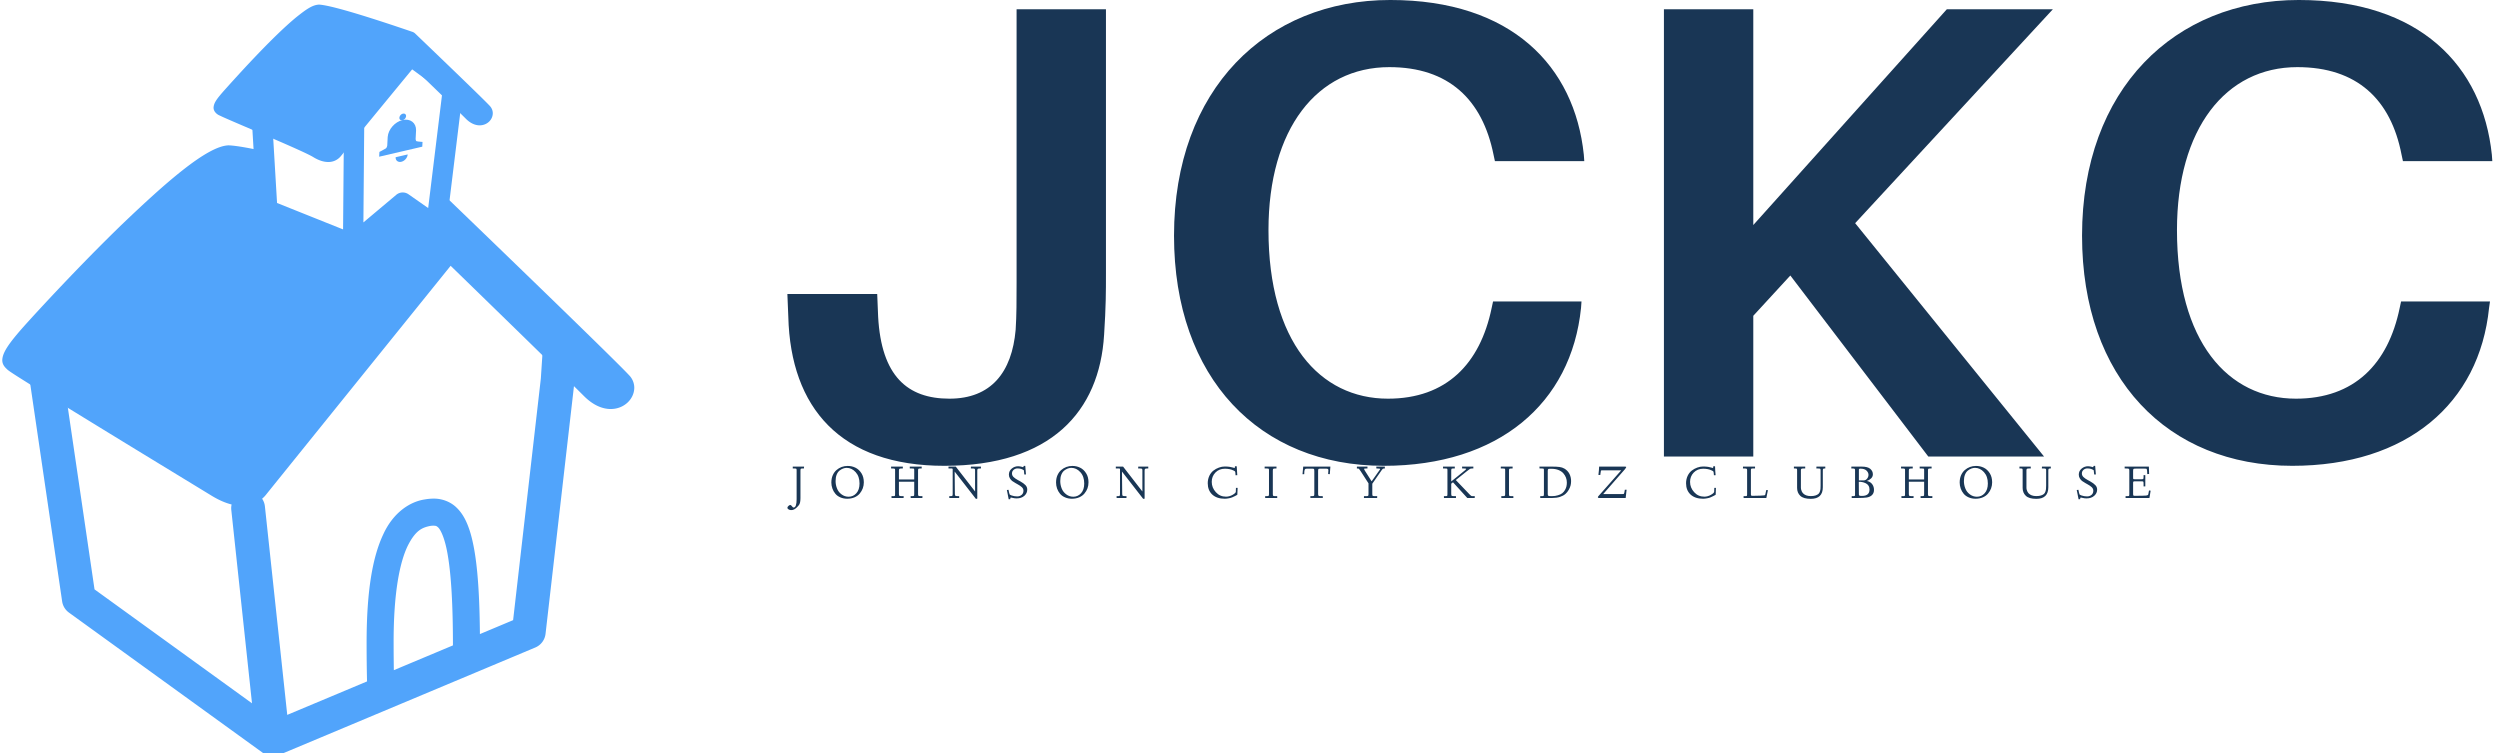 <svg data-v-423bf9ae="" xmlns="http://www.w3.org/2000/svg" viewBox="0 0 322 97" class="iconLeftSlogan"><!----><!----><!----><g data-v-423bf9ae="" id="899c3f5d-e069-41bc-9407-15405243c5ec" fill="#193655" transform="matrix(5.964,0,0,5.964,97.18,-22.187)"><path d="M7.59 3.92L5.66 3.92L5.66 9.81C5.66 10.21 5.66 10.53 5.64 10.84C5.56 11.76 5.11 12.33 4.21 12.33C3.30 12.33 2.74 11.84 2.67 10.56L2.65 10.07L0.71 10.07L0.73 10.56C0.78 12.53 1.86 13.78 4.10 13.78C6.40 13.78 7.45 12.61 7.55 10.95C7.59 10.33 7.59 10.02 7.59 9.62ZM13.73 3.72C11.06 3.72 9.06 5.64 9.06 8.81C9.06 11.89 10.91 13.78 13.59 13.78C16.07 13.78 17.64 12.43 17.85 10.37L17.86 10.23L15.95 10.23L15.92 10.37C15.67 11.58 14.94 12.33 13.68 12.33C12.21 12.33 11.10 11.10 11.10 8.69C11.10 6.50 12.15 5.17 13.71 5.17C14.99 5.17 15.72 5.87 15.96 7.06L15.99 7.20L17.92 7.20L17.91 7.06C17.71 5.15 16.35 3.72 13.73 3.72ZM23.77 8.54L28.04 3.92L25.75 3.92L21.57 8.58L21.57 3.92L19.64 3.92L19.64 13.58L21.57 13.58L21.57 10.54L22.37 9.67L25.35 13.58L27.85 13.58ZM33.35 3.72C30.67 3.72 28.67 5.64 28.67 8.81C28.67 11.89 30.52 13.78 33.21 13.78C35.69 13.78 37.25 12.43 37.46 10.37L37.48 10.23L35.56 10.23L35.53 10.37C35.28 11.58 34.55 12.33 33.29 12.33C31.82 12.33 30.72 11.10 30.72 8.69C30.72 6.50 31.77 5.17 33.32 5.17C34.61 5.17 35.34 5.87 35.57 7.06L35.60 7.20L37.53 7.20L37.52 7.06C37.32 5.15 35.97 3.72 33.35 3.72Z"></path></g><defs data-v-423bf9ae=""><linearGradient data-v-423bf9ae="" gradientTransform="rotate(25)" id="844126a6-d93e-4e7e-9c59-19899557011e" x1="0%" y1="0%" x2="100%" y2="0%"><stop data-v-423bf9ae="" offset="0%" style="stop-color: rgb(81, 164, 251); stop-opacity: 1;"></stop><stop data-v-423bf9ae="" offset="100%" style="stop-color: rgb(81, 164, 251); stop-opacity: 1;"></stop></linearGradient></defs><g data-v-423bf9ae="" id="55e12059-7b96-4a9f-9630-6397de118f69" transform="matrix(1.037,0,0,1.037,0.293,0.594)" stroke="none" fill="url(#844126a6-d93e-4e7e-9c59-19899557011e)"><path d="M29.772 62.251c-1.037 0-2.286-.347-3.771-1.254-2.594-1.586-15.195-9.244-21.579-13.22C2.266 46.428.915 45.59.634 45.332.446 45.14 0 44.799 0 44.157c.033-.89.675-1.939 2.732-4.25 1.727-1.92 6.853-7.493 12.124-12.597 5.333-5.099 10.543-9.736 13.233-9.829l.089.002c.925.043 2.478.325 4.43.748a.45.45 0 0 1 .355.413l.388 6.558 10.137 4.054 5.963-5.006a.446.446 0 0 1 .547-.025l3.54 2.476.292-2.377a.458.458 0 0 1 .198-.32.46.46 0 0 1 .374-.058l.989.285.188.107c.011.011 20.551 19.78 22.324 21.747l-.334.302-.335.299c-.832-.925-6.427-6.376-11.778-11.56a5767.11 5767.11 0 0 0-10.421-10.062l-.375-.106-.318 2.597a.447.447 0 0 1-.265.355.446.446 0 0 1-.439-.042l-3.873-2.708-5.904 4.959a.453.453 0 0 1-.457.072l-10.65-4.261a.456.456 0 0 1-.283-.393l-.384-6.499c-1.773-.379-3.196-.625-3.955-.658h-.041c-1.84-.093-7.421 4.495-12.607 9.577C10.238 33.034 5.118 38.6 3.404 40.506 1.359 42.751.87 43.827.903 44.155c0 .192.087.258.37.539.008.029 1.528 1.019 3.626 2.317a1417.18 1417.18 0 0 0 7.851 4.839c5.816 3.563 11.992 7.32 13.722 8.378 1.384.845 2.473 1.123 3.303 1.123 1.167-.004 1.875-.547 2.264-1.021.771-.967 23.265-28.84 23.265-28.84a.453.453 0 0 1 .324-.167.448.448 0 0 1 .341.126c0 .002 13.455 13.072 16.921 16.541 1.004 1.002 1.936 1.339 2.684 1.341 1.218-.002 2.021-.917 2.023-1.741a1.336 1.336 0 0 0-.359-.907l.335-.299.334-.302c.399.444.593.983.591 1.508-.008 1.385-1.249 2.637-2.924 2.639-1.031.002-2.193-.475-3.319-1.603-3.127-3.122-14.419-14.101-16.565-16.186-2.705 3.355-22.239 27.562-22.952 28.457-.513.641-1.492 1.354-2.953 1.354h-.013z"></path><path d="M60.19 12.957c-.268-.297-1.478-1.482-2.937-2.896a1.255 1.255 0 0 0-.498-.844L55.172 8.05c-2.215-2.134-4.317-4.146-4.317-4.146S41.327.607 39.352.522C37.378.437 29.48 9.315 27.934 11.03c-1.546 1.716-1.202 1.889-.944 2.147.106.106 1.883.866 4.043 1.789l.631 10.62c.029.487.333.911.788 1.094l10.653 4.26c.01.004.02.002.029.006.142.052.288.085.435.085h.003c.137 0 .27-.027.397-.07.04-.013.074-.036.113-.053.086-.039.168-.082.243-.139.018-.013.039-.018.056-.032l5.431-4.561 3.363 2.353a1.258 1.258 0 0 0 1.969-.879l1.813-14.82c.404.395.755.741 1.001.987 1.545 1.545 3.008 0 2.232-.86zm-26.57 3.119c2.367 1.02 4.615 2.013 5.279 2.42 1.545.946 2.403.428 2.747 0 .055-.069.338-.415.771-.942l-.089 10.366-8.2-3.281-.508-8.563zm19.279 9.191l-2.438-1.706a1.254 1.254 0 0 0-1.532.068l-4.076 3.424.107-12.595 5.533-6.727 4.175 3.075-1.769 14.461z"></path><path d="M40.478 19.548c-.538 0-1.154-.181-1.851-.608-1.241-.769-9.198-4.054-11.332-5.025-.342-.173-.433-.173-.674-.371-.049-.054-.379-.301-.379-.75.037-.596.379-1.059 1.304-2.114 1.158-1.282 5.843-6.554 9.029-9.161C37.67.655 38.482.043 39.321 0h.01c.017 0 .047-.001.092.005 2.293.163 11.555 3.401 11.6 3.406l.189.115c.013.012 8.543 8.172 9.363 9.081.232.256.35.581.348.891-.01.82-.719 1.494-1.628 1.498-.561 0-1.162-.264-1.706-.81-1.28-1.282-5.237-5.1-6.52-6.337a6327.444 6327.444 0 0 0-9.019 10.974 1.98 1.98 0 0 1-1.562.726l-.01-.001zm-13.096-6.745c.08.039.198.097.346.163.299.138.719.321 1.22.54 1.006.435 2.341 1.003 3.718 1.593 2.768 1.187 5.643 2.43 6.504 2.954.579.354 1.008.456 1.307.456.412-.004.633-.186.761-.336.352-.443 9.383-11.418 9.385-11.422a.528.528 0 0 1 .373-.188.52.52 0 0 1 .392.145c.002.002 5.384 5.186 6.939 6.741.402.402.736.505.969.505.382 0 .585-.291.585-.455a.28.28 0 0 0-.078-.194c-.682-.76-8.35-8.105-9.228-8.945-.491-.169-2.595-.889-4.89-1.618-2.602-.833-5.537-1.676-6.356-1.698l-.013-.001c-.005 0-.014 0-.033-.003-.24.016-1.114.494-2.048 1.289-1.019.831-2.226 1.976-3.419 3.176-2.391 2.401-4.726 5.021-5.497 5.876-.447.495-.723.851-.876 1.09a1.538 1.538 0 0 0-.149.278.447.447 0 0 1 .023.022l.065.032zm23.283-5.346l.362-.375-.362.375zM77.569 46.385c-1.731-1.922-22.301-21.723-22.301-21.723l-.99-.283-.381 3.114-.003.003-4.153-2.904-6.169 5.181-10.652-4.261-.406-6.841c-1.939-.422-3.495-.701-4.354-.738-4.424-.192-21.633 18.429-25.092 22.275C-.393 44.052.377 44.437.952 45.015c.116.116 1.075.734 2.546 1.657-.026.193-.036.39-.006.592v-.002l3.942 26.856c.083.562.385 1.061.846 1.396l24.097 17.432c.014.01.031.013.045.022.159.109.331.197.516.26.026.009.051.015.077.022a1.932 1.932 0 0 0 .817.081c.031-.003.059-.014.089-.019.074-.011.146-.027.22-.047.063-.017.126-.034.187-.057.03-.012.062-.016.092-.028l31.783-13.33a2.103 2.103 0 0 0 1.273-1.695l3.589-31.272.005-.059c.601.592 1.115 1.102 1.5 1.487 3.46 3.458 6.73 0 4.999-1.926zM11.458 72.631L8.062 49.502c6.689 4.123 15.986 9.774 18.174 11.112.902.551 1.697.876 2.396 1.044a2.091 2.091 0 0 0-.188 1.097l2.574 24.027-19.56-14.151zm37.149 6.564c-.006-6.268.787-9.961 1.737-11.941.987-1.976 1.82-2.283 2.713-2.485a2.71 2.71 0 0 1 .5-.052c.334.021.359.033.547.188.285.225.889 1.291 1.258 3.66.388 2.348.612 5.903.612 11.023l-7.34 3.078a217.376 217.376 0 0 1-.027-3.471zm18.285-32.751l-3.444 30.009-4.124 1.729c-.054-6.141-.427-9.969-1.166-12.517-.406-1.367-.929-2.423-1.749-3.204-.814-.793-1.93-1.121-2.851-1.103-.37 0-.735.039-1.095.103-1.816.275-3.902 1.607-5.152 4.353-1.287 2.739-2.052 6.844-2.06 13.38 0 1.806.019 3.421.054 4.868l-9.91 4.156-2.776-25.908a2.081 2.081 0 0 0-.637-1.282c.159-.136.297-.276.407-.414.742-.93 21.796-27.022 23.188-28.747l3.978 3.702a4965.34 4965.34 0 0 1 7.566 7.379l-.229 3.496z"></path><g><path d="M49.323 14.046c-.01.227.167.366.395.314a.59.59 0 0 0 .436-.503c.011-.227-.164-.366-.395-.312a.59.59 0 0 0-.436.501zM48.858 18.956c-.022.406.297.659.709.564.413-.098.765-.504.785-.911l-1.494.347z"></path><path d="M52.166 17.646c0-.004.016-.256.031-.591 0-.008-.514-.026-.751-.091-.072-.021-.107-.231-.107-.262l.057-1.087c.021-.929-.719-1.5-1.677-1.278-.956.222-1.773 1.154-1.848 2.096-.002.009-.024.485-.057 1.086-.002.032-.07.271-.157.332-.266.177-.802.431-.814.447-.017.335-.029.587-.031.593l5.354-1.245z"></path></g></g><!----><g data-v-423bf9ae="" id="1c7ebe4e-77e4-42f6-8329-6c82a3112625" fill="#193655" transform="matrix(0.433,0,0,0.433,101.878,58.765)"><path d="M-1.07 15.35L-1.07 15.35L-1.07 15.35Q-1.07 15.07-0.75 14.78L-0.75 14.78L-0.75 14.78Q-0.43 14.49-0.20 14.49L-0.20 14.49L-0.20 14.49Q0.01 14.49 0.29 14.88L0.29 14.88L0.29 14.88Q0.56 15.25 0.77 15.26L0.77 15.26L0.77 15.26Q1.68 15.26 1.68 12.75L1.68 12.75L1.68 4.14L1.68 4.14Q1.68 3.81 1.58 3.72L1.58 3.72L1.58 3.72Q1.48 3.64 1.05 3.64L1.05 3.64L0.53 3.64L0.53 3.08L3.89 3.08L3.86 3.64L3.42 3.64L3.42 3.64Q3.03 3.64 2.93 3.73L2.93 3.73L2.93 3.73Q2.82 3.84 2.82 4.28L2.82 4.28L2.82 12.44L2.82 12.44Q2.82 13.80 2.45 14.39L2.45 14.39L2.45 14.39Q2.28 14.67 1.79 15.16L1.79 15.16L1.79 15.16Q1.33 15.62 0.96 15.80L0.96 15.80L0.96 15.80Q0.53 16.03 0.03 16.02L0.03 16.02L0.03 16.02Q-0.36 16.02-0.72 15.80L-0.72 15.80L-0.72 15.80Q-1.07 15.59-1.07 15.35ZM12.01 7.83L12.01 7.83L12.01 7.83Q12.01 6.62 12.41 5.68L12.41 5.68L12.41 5.68Q12.83 4.72 13.52 4.12L13.52 4.12L13.52 4.12Q14.21 3.51 15.07 3.19L15.07 3.19L15.07 3.19Q15.91 2.88 16.86 2.88L16.86 2.88L16.86 2.88Q18.12 2.88 19.17 3.40L19.17 3.40L19.17 3.40Q20.25 3.93 20.97 5.07L20.97 5.07L20.97 5.07Q21.66 6.17 21.67 7.75L21.67 7.75L21.67 7.75Q21.67 8.70 21.36 9.54L21.36 9.54L21.36 9.54Q21.05 10.38 20.45 11.10L20.45 11.10L20.45 11.10Q19.84 11.81 18.91 12.22L18.91 12.22L18.91 12.22Q17.94 12.63 16.75 12.64L16.75 12.64L16.75 12.64Q15.62 12.64 14.68 12.23L14.68 12.23L14.68 12.23Q13.75 11.83 13.19 11.14L13.19 11.14L13.19 11.14Q12.61 10.45 12.32 9.60L12.32 9.60L12.32 9.60Q12.01 8.72 12.01 7.83ZM13.27 7.38L13.27 7.38L13.27 7.38Q13.27 8.52 13.70 9.60L13.70 9.60L13.70 9.60Q14.10 10.64 15.03 11.33L15.03 11.33L15.03 11.33Q15.94 12.03 17.13 12.04L17.13 12.04L17.13 12.04Q18.50 12.04 19.44 11.01L19.44 11.01L19.44 11.01Q20.39 9.97 20.39 8.10L20.39 8.10L20.39 8.10Q20.39 5.99 19.23 4.72L19.23 4.72L19.23 4.72Q18.08 3.46 16.57 3.45L16.57 3.45L16.57 3.45Q16.05 3.45 15.51 3.65L15.51 3.65L15.51 3.65Q14.96 3.85 14.46 4.25L14.46 4.25L14.46 4.25Q13.91 4.68 13.59 5.48L13.59 5.48L13.59 5.48Q13.27 6.27 13.27 7.38ZM30.15 3.64L29.78 3.64L29.78 3.08L33.27 3.08L33.27 3.64L32.91 3.64L32.91 3.64Q32.40 3.64 32.25 3.75L32.25 3.75L32.25 3.75Q32.12 3.84 32.11 4.25L32.11 4.25L32.11 6.91L36.66 6.91L36.66 4.14L36.66 4.14Q36.66 3.77 36.57 3.71L36.57 3.71L36.57 3.71Q36.46 3.64 35.93 3.64L35.93 3.64L35.34 3.64L35.33 3.08L38.88 3.08L38.88 3.64L38.49 3.64L38.49 3.64Q38.01 3.64 37.91 3.74L37.91 3.74L37.91 3.74Q37.80 3.83 37.80 4.22L37.80 4.22L37.80 11.29L37.80 11.29Q37.80 11.67 37.93 11.77L37.93 11.77L37.93 11.77Q38.09 11.87 38.64 11.87L38.64 11.87L39.11 11.87L39.09 12.41L35.61 12.41L35.59 11.87L36.00 11.87L36.00 11.87Q36.47 11.87 36.57 11.77L36.57 11.77L36.57 11.77Q36.66 11.67 36.66 11.25L36.66 11.25L36.66 7.58L32.11 7.58L32.11 11.25L32.11 11.25Q32.11 11.67 32.26 11.77L32.26 11.77L32.26 11.77Q32.42 11.87 33.12 11.87L33.12 11.87L33.52 11.87L33.50 12.41L29.91 12.41L29.90 11.87L30.26 11.87L30.26 11.87Q30.81 11.87 30.88 11.80L30.88 11.80L30.88 11.80Q30.97 11.70 30.97 11.25L30.97 11.25L30.97 4.09L30.97 4.09Q30.97 3.76 30.84 3.71L30.84 3.71L30.84 3.71Q30.67 3.64 30.15 3.64L30.15 3.64ZM46.86 3.64L46.85 3.08L49.02 3.08L54.76 10.48L54.76 4.14L54.76 4.14Q54.76 3.81 54.60 3.72L54.60 3.72L54.60 3.72Q54.45 3.64 53.99 3.64L53.99 3.64L53.50 3.64L53.53 3.08L56.51 3.08L56.51 3.64L56.18 3.64L56.18 3.64Q55.72 3.64 55.57 3.75L55.57 3.75L55.57 3.75Q55.42 3.86 55.42 4.25L55.42 4.25L55.42 12.32L55.42 12.47L55.42 12.47Q55.42 12.52 55.41 12.57L55.41 12.57L55.41 12.57Q55.39 12.61 55.36 12.64L55.36 12.64L55.36 12.64Q55.34 12.65 55.29 12.65L55.29 12.65L55.10 12.65L55.04 12.65L55.01 12.65L54.98 12.64L54.98 12.64Q54.95 12.64 54.94 12.63L54.94 12.63L54.94 12.63Q54.93 12.61 54.93 12.60L54.93 12.60L54.93 12.60Q54.93 12.58 54.91 12.57L54.91 12.57L54.91 12.57Q54.89 12.54 54.86 12.50L54.86 12.50L54.86 12.50Q54.84 12.48 54.82 12.45L54.82 12.45L54.82 12.45Q54.80 12.41 54.79 12.40L54.79 12.40L48.69 4.56L48.75 11.22L48.75 11.22Q48.75 11.67 48.92 11.77L48.92 11.77L48.92 11.77Q49.08 11.87 49.79 11.87L49.79 11.87L50.03 11.87L50.03 12.41L47.09 12.41L47.09 11.87L47.51 11.87L47.51 11.87Q47.89 11.87 48.00 11.76L48.00 11.76L48.00 11.76Q48.09 11.66 48.10 11.25L48.10 11.25L48.10 3.80L47.95 3.64L46.86 3.64ZM64.22 10.04L64.22 10.04L64.71 9.98L64.89 10.85L64.89 10.85Q65.00 11.33 65.07 11.41L65.07 11.41L65.07 11.41Q65.14 11.49 65.55 11.64L65.55 11.64L65.55 11.64Q66.39 11.95 67.29 11.95L67.29 11.95L67.29 11.95Q68.07 11.95 68.61 11.49L68.61 11.49L68.61 11.49Q69.15 11.04 69.15 10.26L69.15 10.26L69.15 10.26Q69.15 9.65 68.69 9.21L68.69 9.21L68.69 9.21Q68.21 8.76 67.35 8.30L67.35 8.30L66.78 7.98L66.78 7.98Q66.04 7.55 65.80 7.36L65.80 7.36L65.80 7.36Q65.44 7.08 65.13 6.59L65.13 6.59L65.13 6.59Q64.82 6.10 64.82 5.46L64.82 5.46L64.82 5.46Q64.82 4.39 65.66 3.68L65.66 3.68L65.66 3.68Q66.50 2.97 67.61 2.97L67.61 2.97L67.61 2.97Q67.89 2.97 68.24 3.04L68.24 3.04L68.24 3.04Q68.43 3.08 68.77 3.17L68.77 3.17L69.01 3.25L69.01 3.25Q69.10 3.25 69.15 3.16L69.15 3.16L69.15 3.16Q69.20 3.05 69.20 2.98L69.20 2.98L69.21 2.88L69.69 2.85L69.90 5.41L69.40 5.43L69.28 4.18L69.28 4.18Q68.53 3.62 67.37 3.62L67.37 3.62L67.37 3.62Q66.73 3.62 66.22 4.05L66.22 4.05L66.22 4.05Q65.74 4.47 65.74 5.12L65.74 5.12L65.74 5.12Q65.74 5.72 66.19 6.17L66.19 6.17L66.19 6.17Q66.62 6.60 67.49 7.08L67.49 7.08L68.26 7.50L68.26 7.50Q69.21 8.03 69.75 8.59L69.75 8.59L69.75 8.59Q70.28 9.15 70.28 9.92L70.28 9.92L70.28 9.92Q70.28 10.99 69.43 11.76L69.43 11.76L69.43 11.76Q68.56 12.54 67.10 12.54L67.10 12.54L67.10 12.54Q66.54 12.54 66.04 12.41L66.04 12.41L66.04 12.41Q65.54 12.29 65.48 12.29L65.48 12.29L65.48 12.29Q65.23 12.29 65.23 12.58L65.23 12.58L65.24 12.76L64.76 12.80L64.76 12.80Q64.70 12.41 64.22 10.04ZM78.85 7.83L78.85 7.83L78.85 7.83Q78.85 6.62 79.25 5.68L79.25 5.68L79.25 5.68Q79.67 4.72 80.36 4.12L80.36 4.12L80.36 4.12Q81.05 3.51 81.91 3.19L81.91 3.19L81.91 3.19Q82.75 2.88 83.70 2.88L83.70 2.88L83.70 2.88Q84.96 2.88 86.01 3.40L86.01 3.40L86.01 3.40Q87.09 3.93 87.80 5.07L87.80 5.07L87.80 5.07Q88.50 6.17 88.50 7.75L88.50 7.75L88.50 7.75Q88.50 8.70 88.20 9.54L88.20 9.54L88.20 9.54Q87.89 10.38 87.28 11.10L87.28 11.10L87.28 11.10Q86.68 11.81 85.74 12.22L85.74 12.22L85.74 12.22Q84.78 12.63 83.59 12.64L83.59 12.64L83.59 12.64Q82.46 12.64 81.52 12.23L81.52 12.23L81.52 12.23Q80.58 11.83 80.02 11.14L80.02 11.14L80.02 11.14Q79.45 10.45 79.15 9.60L79.15 9.60L79.15 9.60Q78.85 8.72 78.85 7.83ZM80.10 7.38L80.10 7.38L80.10 7.38Q80.10 8.52 80.53 9.60L80.53 9.60L80.53 9.60Q80.94 10.64 81.87 11.33L81.87 11.33L81.87 11.33Q82.78 12.03 83.97 12.04L83.97 12.04L83.97 12.04Q85.34 12.04 86.28 11.01L86.28 11.01L86.28 11.01Q87.23 9.97 87.23 8.10L87.23 8.10L87.23 8.10Q87.23 5.99 86.06 4.72L86.06 4.72L86.06 4.72Q84.92 3.46 83.41 3.45L83.41 3.45L83.41 3.45Q82.89 3.45 82.34 3.65L82.34 3.65L82.34 3.65Q81.80 3.85 81.29 4.25L81.29 4.25L81.29 4.25Q80.75 4.68 80.42 5.48L80.42 5.48L80.42 5.48Q80.10 6.27 80.10 7.38ZM96.63 3.64L96.62 3.08L98.79 3.08L104.53 10.48L104.53 4.14L104.53 4.14Q104.53 3.81 104.37 3.72L104.37 3.72L104.37 3.72Q104.22 3.64 103.76 3.64L103.76 3.64L103.27 3.64L103.30 3.08L106.28 3.08L106.28 3.64L105.96 3.64L105.96 3.64Q105.49 3.64 105.34 3.75L105.34 3.75L105.34 3.75Q105.19 3.86 105.19 4.25L105.19 4.25L105.19 12.32L105.19 12.47L105.19 12.47Q105.19 12.52 105.18 12.57L105.18 12.57L105.18 12.57Q105.16 12.61 105.13 12.64L105.13 12.64L105.13 12.64Q105.12 12.65 105.06 12.65L105.06 12.65L104.87 12.65L104.81 12.65L104.78 12.65L104.75 12.64L104.75 12.64Q104.73 12.64 104.71 12.63L104.71 12.63L104.71 12.63Q104.70 12.61 104.70 12.60L104.70 12.60L104.70 12.60Q104.70 12.58 104.69 12.57L104.69 12.57L104.69 12.57Q104.66 12.54 104.63 12.50L104.63 12.50L104.63 12.50Q104.62 12.48 104.60 12.45L104.60 12.45L104.60 12.45Q104.58 12.41 104.56 12.40L104.56 12.40L98.46 4.56L98.53 11.22L98.53 11.22Q98.53 11.67 98.69 11.77L98.69 11.77L98.69 11.77Q98.85 11.87 99.56 11.87L99.56 11.87L99.80 11.87L99.80 12.41L96.86 12.41L96.86 11.87L97.28 11.87L97.28 11.87Q97.66 11.87 97.77 11.76L97.77 11.76L97.77 11.76Q97.86 11.66 97.87 11.25L97.87 11.25L97.87 3.80L97.73 3.64L96.63 3.64ZM123.97 8.02L123.97 8.02L123.97 8.02Q123.97 6.86 124.44 5.83L124.44 5.83L124.44 5.83Q124.91 4.85 125.66 4.27L125.66 4.27L125.66 4.27Q126.40 3.69 127.30 3.37L127.30 3.37L127.30 3.37Q128.19 3.05 129.04 3.05L129.04 3.05L129.04 3.05Q129.90 3.05 130.57 3.16L130.57 3.16L130.57 3.16Q131.20 3.26 131.50 3.37L131.50 3.37L131.50 3.37Q131.80 3.48 131.84 3.48L131.84 3.48L131.84 3.48Q132.01 3.48 132.03 3.41L132.03 3.41L132.03 3.41Q132.06 3.33 132.06 3.09L132.06 3.09L132.06 2.97L132.59 2.97L132.59 2.97Q132.63 4.30 132.76 5.64L132.76 5.64L132.25 5.65L132.25 5.65Q132.23 5.40 132.21 5.26L132.21 5.26L132.21 5.26Q132.21 5.20 132.21 5.13L132.21 5.13L132.21 5.13Q132.20 5.07 132.19 5.02L132.19 5.02L132.19 5.02Q132.19 4.98 132.19 4.95L132.19 4.95L132.19 4.95Q132.16 4.84 132.16 4.74L132.16 4.74L132.16 4.74Q132.16 4.68 132.12 4.59L132.12 4.59L132.12 4.59Q132.12 4.57 132.09 4.55L132.09 4.55L132.09 4.55Q132.06 4.52 132.06 4.50L132.06 4.50L132.06 4.50Q132.03 4.44 131.96 4.41L131.96 4.41L131.96 4.41Q131.92 4.38 131.89 4.37L131.89 4.37L131.89 4.37Q131.87 4.36 131.84 4.35L131.84 4.35L131.84 4.35Q131.82 4.35 131.80 4.33L131.80 4.33L131.80 4.33Q131.78 4.31 131.74 4.29L131.74 4.29L131.74 4.29Q131.69 4.27 131.65 4.25L131.65 4.25L131.65 4.25Q131.43 4.16 131.40 4.14L131.40 4.14L131.40 4.14Q131.05 3.96 130.41 3.83L130.41 3.83L130.41 3.83Q129.74 3.71 129.08 3.71L129.08 3.71L129.08 3.71Q127.35 3.71 126.26 4.84L126.26 4.84L126.26 4.84Q125.15 5.99 125.16 7.62L125.16 7.62L125.16 7.62Q125.16 9.35 126.38 10.69L126.38 10.69L126.38 10.69Q127.58 12.02 129.40 12.02L129.40 12.02L129.40 12.02Q130.40 12.02 131.35 11.49L131.35 11.49L131.35 11.49Q132.30 10.94 132.32 10.58L132.32 10.58L132.36 9.41L132.86 9.41L132.77 11.45L132.77 11.45Q132.71 11.49 132.58 11.57L132.58 11.57L132.58 11.57Q132.52 11.60 132.06 11.85L132.06 11.85L132.06 11.85Q131.68 12.05 131.24 12.23L131.24 12.23L131.24 12.23Q130.87 12.39 130.22 12.51L130.22 12.51L130.22 12.51Q129.62 12.63 129.05 12.64L129.05 12.64L129.05 12.64Q126.67 12.64 125.31 11.39L125.31 11.39L125.31 11.39Q123.97 10.14 123.97 8.02ZM141.48 3.64L140.89 3.64L140.90 3.08L144.42 3.08L144.42 3.64L144.18 3.64L144.18 3.64Q143.64 3.64 143.47 3.73L143.47 3.73L143.47 3.73Q143.33 3.81 143.33 4.28L143.33 4.28L143.33 11.22L143.33 11.22Q143.33 11.68 143.44 11.77L143.44 11.77L143.44 11.77Q143.55 11.87 144.08 11.87L144.08 11.87L144.63 11.87L144.64 12.41L141.06 12.41L141.05 11.87L141.41 11.87L141.41 11.87Q141.97 11.87 142.08 11.77L142.08 11.77L142.08 11.77Q142.19 11.67 142.19 11.25L142.19 11.25L142.19 4.14L142.19 4.14Q142.19 3.77 142.09 3.71L142.09 3.71L142.09 3.71Q141.98 3.64 141.48 3.64L141.48 3.64ZM152.66 5.35L152.16 5.33L152.16 5.33Q152.28 4.17 152.37 3.08L152.37 3.08L160.45 3.08L160.45 3.08Q160.36 4.13 160.34 4.53L160.34 4.53L160.34 4.53Q160.30 5.26 160.28 5.32L160.28 5.32L159.78 5.30L159.78 5.30Q159.86 4.34 159.86 4.16L159.86 4.16L159.86 4.16Q159.86 3.88 159.71 3.79L159.71 3.79L159.71 3.79Q159.54 3.69 159.14 3.69L159.14 3.69L157.53 3.69L157.53 3.69Q157.03 3.69 156.91 3.79L156.91 3.79L156.91 3.79Q156.81 3.87 156.80 4.36L156.80 4.36L156.80 11.22L156.80 11.22Q156.80 11.66 156.95 11.76L156.95 11.76L156.95 11.76Q157.10 11.87 157.62 11.87L157.62 11.87L158.18 11.87L158.19 12.41L154.50 12.40L154.50 11.87L154.72 11.87L154.72 11.87Q155.39 11.87 155.53 11.79L155.53 11.79L155.53 11.79Q155.67 11.70 155.67 11.28L155.67 11.28L155.67 4.48L155.67 4.48Q155.67 3.92 155.58 3.80L155.58 3.80L155.58 3.80Q155.48 3.69 155.05 3.69L155.05 3.69L153.58 3.69L153.58 3.69Q153.40 3.69 153.33 3.71L153.33 3.71L153.33 3.71Q153.26 3.72 153.15 3.72L153.15 3.72L153.15 3.72Q153.13 3.72 153.01 3.79L153.01 3.79L153.01 3.79Q152.93 3.84 152.90 3.86L152.90 3.86L152.90 3.86Q152.87 3.88 152.83 3.99L152.83 3.99L152.83 3.99Q152.80 4.05 152.78 4.14L152.78 4.14L152.78 4.14Q152.75 4.21 152.73 4.36L152.73 4.36L152.73 4.36Q152.70 4.59 152.70 4.61L152.70 4.61L152.70 4.61Q152.70 4.80 152.69 4.95L152.69 4.95L152.69 4.95Q152.69 5.02 152.68 5.15L152.68 5.15L152.68 5.15Q152.67 5.29 152.66 5.35L152.66 5.35ZM168.33 3.64L168.33 3.64L168.34 3.08L171.48 3.08L171.48 3.64L171.20 3.64L171.20 3.64Q170.75 3.64 170.64 3.66L170.64 3.66L170.64 3.66Q170.47 3.71 170.47 3.82L170.47 3.82L170.47 3.82Q170.47 3.89 170.72 4.31L170.72 4.31L172.72 7.46L175.17 3.99L175.17 3.99Q175.25 3.83 175.26 3.82L175.26 3.82L175.26 3.82Q175.26 3.64 174.34 3.64L174.34 3.64L174.13 3.64L174.11 3.08L176.65 3.08L176.65 3.64L176.59 3.64L176.59 3.64Q176.24 3.64 176.09 3.72L176.09 3.72L176.09 3.72Q175.94 3.80 175.65 4.22L175.65 4.22L172.92 8.17L172.92 11.22L172.92 11.22Q172.92 11.66 173.03 11.77L173.03 11.77L173.03 11.77Q173.13 11.87 173.74 11.87L173.74 11.87L174.38 11.87L174.36 12.41L170.43 12.41L170.44 11.87L171.00 11.87L171.00 11.87Q171.53 11.87 171.66 11.79L171.66 11.79L171.66 11.79Q171.79 11.70 171.79 11.25L171.79 11.25L171.79 8.06L169.49 4.49L169.49 4.49Q169.07 3.84 168.94 3.73L168.94 3.73L168.94 3.73Q168.83 3.64 168.33 3.64ZM194.55 3.64L193.96 3.64L193.96 3.08L197.46 3.08L197.46 3.64L197.02 3.64L197.02 3.64Q196.62 3.64 196.51 3.73L196.51 3.73L196.51 3.73Q196.40 3.84 196.40 4.28L196.40 4.28L196.40 7.50L200.49 4.18L200.49 4.18Q200.84 3.89 200.84 3.77L200.84 3.77L200.84 3.77Q200.84 3.64 200.20 3.64L200.20 3.64L199.65 3.64L199.62 3.08L202.98 3.08L202.98 3.64L202.62 3.64L202.62 3.64Q202.19 3.64 201.97 3.76L201.97 3.76L201.97 3.76Q201.80 3.86 200.92 4.55L200.92 4.55L197.76 7.08L201.99 11.49L201.99 11.49Q202.35 11.87 202.59 11.87L202.59 11.87L203.40 11.87L203.38 12.41L201.17 12.41L196.92 7.74L196.40 8.16L196.40 11.22L196.40 11.22Q196.40 11.70 196.57 11.79L196.57 11.79L196.57 11.79Q196.74 11.87 197.50 11.87L197.50 11.87L197.81 11.87L197.81 12.41L194.23 12.41L194.22 11.87L194.59 11.87L194.59 11.87Q195.10 11.87 195.18 11.79L195.18 11.79L195.18 11.79Q195.27 11.70 195.27 11.25L195.27 11.25L195.27 4.14L195.27 4.14Q195.27 3.77 195.17 3.71L195.17 3.71L195.17 3.71Q195.06 3.64 194.55 3.64L194.55 3.64ZM211.72 3.64L211.13 3.64L211.15 3.08L214.66 3.08L214.66 3.64L214.43 3.64L214.43 3.64Q213.88 3.64 213.71 3.73L213.71 3.73L213.71 3.73Q213.58 3.81 213.58 4.28L213.58 4.28L213.58 11.22L213.58 11.22Q213.58 11.68 213.68 11.77L213.68 11.77L213.68 11.77Q213.79 11.87 214.33 11.87L214.33 11.87L214.87 11.87L214.89 12.41L211.31 12.41L211.29 11.87L211.65 11.87L211.65 11.87Q212.21 11.87 212.33 11.77L212.33 11.77L212.33 11.77Q212.44 11.67 212.44 11.25L212.44 11.25L212.44 4.14L212.44 4.14Q212.44 3.77 212.34 3.71L212.34 3.71L212.34 3.71Q212.23 3.64 211.72 3.64L211.72 3.64ZM222.67 3.64L222.63 3.08L226.41 3.08L226.41 3.08Q227.73 3.08 228.59 3.19L228.59 3.19L228.59 3.19Q229.41 3.29 230.10 3.69L230.10 3.69L230.10 3.69Q231.05 4.27 231.56 5.24L231.56 5.24L231.56 5.24Q232.05 6.21 232.05 7.39L232.05 7.39L232.05 7.39Q232.05 8.05 231.91 8.65L231.91 8.65L231.91 8.65Q231.75 9.29 231.36 9.98L231.36 9.98L231.36 9.98Q230.93 10.73 230.37 11.21L230.37 11.21L230.37 11.21Q229.74 11.76 228.77 12.08L228.77 12.08L228.77 12.08Q227.77 12.41 226.50 12.41L226.50 12.41L222.88 12.41L222.87 11.87L223.24 11.87L223.24 11.87Q223.76 11.87 223.86 11.79L223.86 11.79L223.86 11.79Q223.97 11.70 223.97 11.25L223.97 11.25L223.97 4.14L223.97 4.14Q223.97 3.77 223.88 3.71L223.88 3.71L223.88 3.71Q223.77 3.64 223.25 3.64L223.25 3.64L222.67 3.64ZM225.11 4.39L225.11 11.22L225.11 11.22Q225.11 11.67 225.27 11.77L225.27 11.77L225.27 11.77Q225.43 11.87 226.30 11.87L226.30 11.87L226.30 11.87Q227.35 11.87 228.14 11.61L228.14 11.61L228.14 11.61Q229.00 11.35 229.43 10.99L229.43 10.99L229.43 10.99Q229.93 10.58 230.23 10.05L230.23 10.05L230.23 10.05Q230.54 9.52 230.67 8.96L230.67 8.96L230.67 8.96Q230.79 8.41 230.79 7.82L230.79 7.82L230.79 7.82Q230.79 7.03 230.52 6.34L230.52 6.34L230.52 6.34Q230.25 5.65 229.73 5.05L229.73 5.05L229.73 5.05Q229.20 4.46 228.29 4.09L228.29 4.09L228.29 4.09Q227.36 3.73 226.20 3.73L226.20 3.73L225.68 3.73L225.68 3.73Q225.32 3.73 225.22 3.85L225.22 3.85L225.22 3.85Q225.11 3.99 225.11 4.39L225.11 4.39ZM240.02 12.13L240.02 12.13L240.02 12.13Q240.02 12.08 240.11 11.95L240.11 11.95L240.11 11.95Q240.17 11.87 240.41 11.60L240.41 11.60L240.41 11.60Q240.52 11.48 240.58 11.41L240.58 11.41L240.58 11.41Q240.65 11.33 240.69 11.29L240.69 11.29L246.97 4.18L241.26 4.18L241.26 4.18Q240.99 4.18 240.92 4.31L240.92 4.31L240.92 4.31Q240.86 4.43 240.80 5.09L240.80 5.09L240.80 5.09Q240.80 5.11 240.79 5.13L240.79 5.13L240.79 5.13Q240.78 5.16 240.78 5.21L240.78 5.21L240.78 5.21Q240.77 5.26 240.77 5.30L240.77 5.30L240.77 5.30Q240.74 5.53 240.74 5.58L240.74 5.58L240.18 5.55L240.18 5.55Q240.37 4.02 240.39 3.08L240.39 3.08L248.02 3.08L248.02 3.08Q248.45 3.08 248.45 3.21L248.45 3.21L248.45 3.21Q248.45 3.24 248.40 3.36L248.40 3.36L248.40 3.36Q248.37 3.41 248.29 3.55L248.29 3.55L248.29 3.55Q248.26 3.60 248.14 3.75L248.14 3.75L248.14 3.75Q248.09 3.83 248.04 3.90L248.04 3.90L247.97 3.97L241.60 11.25L247.14 11.25L247.14 11.25Q247.71 11.25 247.77 11.17L247.77 11.17L247.77 11.17Q247.88 11.03 248.04 9.95L248.04 9.95L248.57 9.97L248.57 9.97Q248.57 10.01 248.55 10.11L248.55 10.11L248.55 10.11Q248.53 10.21 248.51 10.40L248.51 10.40L248.51 10.40Q248.49 10.60 248.47 10.79L248.47 10.79L248.47 10.79Q248.33 11.87 248.29 12.41L248.29 12.41L240.33 12.41L240.33 12.41Q240.02 12.41 240.02 12.13ZM266.25 8.02L266.25 8.02L266.25 8.02Q266.25 6.86 266.72 5.83L266.72 5.83L266.72 5.83Q267.19 4.85 267.94 4.27L267.94 4.27L267.94 4.27Q268.69 3.69 269.58 3.37L269.58 3.37L269.58 3.37Q270.48 3.05 271.32 3.05L271.32 3.05L271.32 3.05Q272.19 3.05 272.86 3.16L272.86 3.16L272.86 3.16Q273.49 3.26 273.78 3.37L273.78 3.37L273.78 3.37Q274.09 3.48 274.12 3.48L274.12 3.48L274.12 3.48Q274.29 3.48 274.31 3.41L274.31 3.41L274.31 3.41Q274.34 3.33 274.34 3.09L274.34 3.09L274.34 2.97L274.87 2.97L274.87 2.97Q274.91 4.30 275.04 5.64L275.04 5.64L274.54 5.65L274.54 5.65Q274.51 5.40 274.50 5.26L274.50 5.26L274.50 5.26Q274.50 5.20 274.49 5.13L274.49 5.13L274.49 5.13Q274.48 5.07 274.48 5.02L274.48 5.02L274.48 5.02Q274.47 4.98 274.47 4.95L274.47 4.95L274.47 4.95Q274.44 4.84 274.44 4.74L274.44 4.74L274.44 4.74Q274.44 4.68 274.40 4.59L274.40 4.59L274.40 4.59Q274.40 4.57 274.37 4.55L274.37 4.55L274.37 4.55Q274.34 4.52 274.34 4.50L274.34 4.50L274.34 4.50Q274.31 4.44 274.24 4.41L274.24 4.41L274.24 4.41Q274.20 4.38 274.18 4.37L274.18 4.37L274.18 4.37Q274.15 4.36 274.12 4.35L274.12 4.35L274.12 4.35Q274.11 4.35 274.08 4.33L274.08 4.33L274.08 4.33Q274.06 4.31 274.02 4.29L274.02 4.29L274.02 4.29Q273.98 4.27 273.94 4.25L273.94 4.25L273.94 4.25Q273.71 4.16 273.68 4.14L273.68 4.14L273.68 4.14Q273.33 3.96 272.69 3.83L272.69 3.83L272.69 3.83Q272.02 3.71 271.36 3.71L271.36 3.71L271.36 3.71Q269.64 3.71 268.54 4.84L268.54 4.84L268.54 4.84Q267.44 5.99 267.44 7.62L267.44 7.62L267.44 7.62Q267.44 9.35 268.66 10.69L268.66 10.69L268.66 10.69Q269.86 12.02 271.68 12.02L271.68 12.02L271.68 12.02Q272.69 12.02 273.63 11.49L273.63 11.49L273.63 11.49Q274.58 10.94 274.61 10.58L274.61 10.58L274.65 9.41L275.14 9.41L275.06 11.45L275.06 11.45Q274.99 11.49 274.86 11.57L274.86 11.57L274.86 11.57Q274.80 11.60 274.34 11.85L274.34 11.85L274.34 11.85Q273.96 12.05 273.52 12.23L273.52 12.23L273.52 12.23Q273.16 12.39 272.51 12.51L272.51 12.51L272.51 12.51Q271.90 12.63 271.33 12.64L271.33 12.64L271.33 12.64Q268.95 12.64 267.59 11.39L267.59 11.39L267.59 11.39Q266.25 10.14 266.25 8.02ZM283.66 3.64L283.17 3.64L283.19 3.08L286.77 3.08L286.77 3.64L286.14 3.64L286.14 3.64Q285.76 3.64 285.65 3.72L285.65 3.72L285.65 3.72Q285.54 3.80 285.54 4.16L285.54 4.16L285.54 11.22L285.54 11.22Q285.54 11.57 285.62 11.67L285.62 11.67L285.62 11.67Q285.71 11.77 286.00 11.77L286.00 11.77L286.00 11.77Q288.87 11.74 289.53 11.63L289.53 11.63L289.53 11.63Q289.74 11.61 289.82 11.39L289.82 11.39L289.82 11.39Q289.91 11.17 290.10 10.05L290.10 10.05L290.60 10.08L290.13 12.41L283.37 12.41L283.36 11.87L283.75 11.87L283.75 11.87Q284.25 11.87 284.32 11.80L284.32 11.80L284.32 11.80Q284.40 11.72 284.41 11.33L284.41 11.33L284.41 4.09L284.41 4.09Q284.41 3.80 284.25 3.72L284.25 3.72L284.25 3.72Q284.10 3.64 283.66 3.64L283.66 3.64ZM298.71 3.64L298.33 3.64L298.33 3.08L301.69 3.08L301.70 3.64L301.17 3.64L301.17 3.64Q300.74 3.64 300.58 3.73L300.58 3.73L300.58 3.73Q300.41 3.83 300.41 4.16L300.41 4.16L300.41 9.33L300.41 9.33Q300.41 9.63 300.45 9.78L300.45 9.78L300.45 9.78Q300.49 10.01 300.65 10.41L300.65 10.41L300.65 10.41Q300.82 10.80 301.12 11.09L301.12 11.09L301.12 11.09Q301.42 11.40 301.98 11.63L301.98 11.63L301.98 11.63Q302.56 11.85 303.34 11.85L303.34 11.85L303.34 11.85Q304.19 11.85 304.74 11.67L304.74 11.67L304.74 11.67Q305.30 11.48 305.61 11.22L305.61 11.22L305.61 11.22Q305.92 10.96 306.06 10.49L306.06 10.49L306.06 10.49Q306.23 9.95 306.24 9.66L306.24 9.66L306.24 9.66Q306.26 9.18 306.27 8.67L306.27 8.67L306.27 4.14L306.27 4.14Q306.27 3.81 306.13 3.72L306.13 3.72L306.13 3.72Q305.98 3.64 305.50 3.64L305.50 3.64L305.01 3.64L305.03 3.08L307.67 3.08L307.67 3.64L307.47 3.64L307.47 3.64Q307.15 3.64 307.04 3.75L307.04 3.75L307.04 3.75Q306.93 3.86 306.93 4.25L306.93 4.25L306.93 9.22L306.93 9.22Q306.93 12.67 303.34 12.67L303.34 12.67L303.34 12.67Q301.17 12.67 300.22 11.76L300.22 11.76L300.22 11.76Q299.28 10.86 299.28 9.41L299.28 9.41L299.28 4.14L299.28 4.14Q299.28 3.81 299.18 3.72L299.18 3.72L299.18 3.72Q299.07 3.64 298.71 3.64L298.71 3.64ZM315.80 3.64L315.40 3.64L315.43 3.08L318.53 3.08L318.53 3.08Q320.27 3.08 321.05 3.75L321.05 3.75L321.05 3.75Q321.82 4.42 321.82 5.37L321.82 5.37L321.82 5.37Q321.82 6.08 321.28 6.60L321.28 6.60L321.28 6.60Q320.72 7.14 320.02 7.35L320.02 7.35L320.02 7.35Q321.10 7.57 321.64 8.34L321.64 8.34L321.64 8.34Q322.16 9.08 322.15 10.01L322.15 10.01L322.15 10.01Q322.15 11.01 321.52 11.59L321.52 11.59L321.52 11.59Q320.92 12.13 319.97 12.28L319.97 12.28L319.97 12.28Q319.05 12.41 317.50 12.41L317.50 12.41L315.52 12.41L315.52 11.87L315.94 11.87L315.94 11.87Q316.30 11.87 316.41 11.80L316.41 11.80L316.41 11.80Q316.52 11.73 316.52 11.46L316.52 11.46L316.52 4.14L316.52 4.14Q316.52 3.81 316.37 3.72L316.37 3.72L316.37 3.72Q316.24 3.64 315.80 3.64L315.80 3.64ZM317.63 7.59L317.63 7.59L317.66 11.35L317.66 11.35Q317.66 11.63 317.83 11.71L317.83 11.71L317.83 11.71Q317.99 11.80 318.57 11.80L318.57 11.80L318.57 11.80Q320.82 11.80 320.82 9.91L320.82 9.91L320.82 9.91Q320.82 9.22 320.50 8.73L320.50 8.73L320.50 8.73Q320.19 8.24 319.66 8.02L319.66 8.02L319.66 8.02Q319.07 7.75 318.64 7.68L318.64 7.68L318.64 7.68Q318.16 7.59 317.63 7.59ZM317.66 4.01L317.66 7.19L319.03 7.19L319.03 7.19Q319.69 7.19 320.11 6.66L320.11 6.66L320.11 6.66Q320.51 6.15 320.52 5.54L320.52 5.54L320.52 5.54Q320.52 4.85 319.93 4.27L319.93 4.27L319.93 4.27Q319.35 3.69 318.08 3.69L318.08 3.69L318.08 3.69Q317.66 3.69 317.66 4.01L317.66 4.01ZM330.57 3.64L330.20 3.64L330.20 3.08L333.68 3.08L333.68 3.64L333.32 3.64L333.32 3.64Q332.81 3.64 332.66 3.75L332.66 3.75L332.66 3.75Q332.53 3.84 332.52 4.25L332.52 4.25L332.52 6.91L337.07 6.91L337.07 4.14L337.07 4.14Q337.07 3.77 336.98 3.71L336.98 3.71L336.98 3.71Q336.87 3.64 336.34 3.64L336.34 3.64L335.75 3.64L335.74 3.08L339.29 3.08L339.29 3.64L338.91 3.64L338.91 3.64Q338.43 3.64 338.32 3.74L338.32 3.74L338.32 3.74Q338.21 3.83 338.21 4.22L338.21 4.22L338.21 11.29L338.21 11.29Q338.21 11.67 338.34 11.77L338.34 11.77L338.34 11.77Q338.50 11.87 339.05 11.87L339.05 11.87L339.52 11.87L339.51 12.41L336.02 12.41L336.01 11.87L336.42 11.87L336.42 11.87Q336.88 11.87 336.98 11.77L336.98 11.77L336.98 11.77Q337.07 11.67 337.07 11.25L337.07 11.25L337.07 7.58L332.52 7.58L332.52 11.25L332.52 11.25Q332.52 11.67 332.67 11.77L332.67 11.77L332.67 11.77Q332.83 11.87 333.53 11.87L333.53 11.87L333.94 11.87L333.91 12.41L330.33 12.41L330.31 11.87L330.67 11.87L330.67 11.87Q331.22 11.87 331.29 11.80L331.29 11.80L331.29 11.80Q331.39 11.70 331.39 11.25L331.39 11.25L331.39 4.09L331.39 4.09Q331.39 3.76 331.25 3.71L331.25 3.71L331.25 3.71Q331.08 3.64 330.57 3.64L330.57 3.64ZM347.64 7.83L347.64 7.83L347.64 7.83Q347.64 6.62 348.04 5.68L348.04 5.68L348.04 5.68Q348.46 4.72 349.15 4.12L349.15 4.12L349.15 4.12Q349.84 3.51 350.70 3.19L350.70 3.19L350.70 3.19Q351.54 2.88 352.50 2.88L352.50 2.88L352.50 2.88Q353.75 2.88 354.81 3.40L354.81 3.40L354.81 3.40Q355.89 3.93 356.60 5.07L356.60 5.07L356.60 5.07Q357.29 6.17 357.30 7.75L357.30 7.75L357.30 7.75Q357.30 8.70 356.99 9.54L356.99 9.54L356.99 9.54Q356.69 10.38 356.08 11.10L356.08 11.10L356.08 11.10Q355.48 11.81 354.54 12.22L354.54 12.22L354.54 12.22Q353.58 12.63 352.39 12.64L352.39 12.64L352.39 12.64Q351.25 12.64 350.31 12.23L350.31 12.23L350.31 12.23Q349.38 11.83 348.82 11.14L348.82 11.14L348.82 11.14Q348.24 10.45 347.95 9.60L347.95 9.60L347.95 9.60Q347.64 8.72 347.64 7.83ZM348.90 7.38L348.90 7.38L348.90 7.38Q348.90 8.52 349.33 9.60L349.33 9.60L349.33 9.60Q349.73 10.64 350.66 11.33L350.66 11.33L350.66 11.33Q351.57 12.03 352.76 12.04L352.76 12.04L352.76 12.04Q354.14 12.04 355.07 11.01L355.07 11.01L355.07 11.01Q356.02 9.97 356.02 8.10L356.02 8.10L356.02 8.10Q356.02 5.99 354.86 4.72L354.86 4.72L354.86 4.72Q353.71 3.46 352.20 3.45L352.20 3.45L352.20 3.45Q351.68 3.45 351.14 3.65L351.14 3.65L351.14 3.65Q350.59 3.85 350.09 4.25L350.09 4.25L350.09 4.25Q349.54 4.68 349.22 5.48L349.22 5.48L349.22 5.48Q348.90 6.27 348.90 7.38ZM365.80 3.64L365.42 3.64L365.42 3.08L368.78 3.08L368.79 3.64L368.26 3.64L368.26 3.64Q367.83 3.64 367.67 3.73L367.67 3.73L367.67 3.73Q367.50 3.83 367.50 4.16L367.50 4.16L367.50 9.33L367.50 9.33Q367.50 9.63 367.53 9.78L367.53 9.78L367.53 9.78Q367.58 10.01 367.74 10.41L367.74 10.41L367.74 10.41Q367.91 10.80 368.20 11.09L368.20 11.09L368.20 11.09Q368.51 11.40 369.07 11.63L369.07 11.63L369.07 11.63Q369.65 11.85 370.43 11.85L370.43 11.85L370.43 11.85Q371.28 11.85 371.83 11.67L371.83 11.67L371.83 11.67Q372.39 11.48 372.70 11.22L372.70 11.22L372.70 11.22Q373.00 10.96 373.15 10.49L373.15 10.49L373.15 10.49Q373.32 9.95 373.32 9.66L373.32 9.66L373.32 9.66Q373.35 9.18 373.36 8.67L373.36 8.67L373.36 4.14L373.36 4.14Q373.36 3.81 373.21 3.72L373.21 3.72L373.21 3.72Q373.06 3.64 372.59 3.64L372.59 3.64L372.09 3.64L372.12 3.08L374.75 3.08L374.75 3.64L374.56 3.64L374.56 3.64Q374.24 3.64 374.13 3.75L374.13 3.75L374.13 3.75Q374.01 3.86 374.01 4.25L374.01 4.25L374.01 9.22L374.01 9.22Q374.01 12.67 370.43 12.67L370.43 12.67L370.43 12.67Q368.26 12.67 367.31 11.76L367.31 11.76L367.31 11.76Q366.37 10.86 366.37 9.41L366.37 9.41L366.37 4.14L366.37 4.14Q366.37 3.81 366.27 3.72L366.27 3.72L366.27 3.72Q366.16 3.64 365.80 3.64L365.80 3.64ZM382.46 10.04L382.46 10.04L382.96 9.98L383.14 10.85L383.14 10.85Q383.25 11.33 383.32 11.41L383.32 11.41L383.32 11.41Q383.39 11.49 383.80 11.64L383.80 11.64L383.80 11.64Q384.64 11.95 385.53 11.95L385.53 11.95L385.53 11.95Q386.32 11.95 386.86 11.49L386.86 11.49L386.86 11.49Q387.39 11.04 387.39 10.26L387.39 10.26L387.39 10.26Q387.39 9.65 386.93 9.21L386.93 9.21L386.93 9.21Q386.46 8.76 385.60 8.30L385.60 8.30L385.03 7.98L385.03 7.98Q384.28 7.55 384.05 7.36L384.05 7.36L384.05 7.36Q383.69 7.08 383.38 6.59L383.38 6.59L383.38 6.59Q383.07 6.10 383.07 5.46L383.07 5.46L383.07 5.46Q383.07 4.39 383.91 3.68L383.91 3.68L383.91 3.68Q384.75 2.97 385.85 2.97L385.85 2.97L385.85 2.97Q386.13 2.97 386.48 3.04L386.48 3.04L386.48 3.04Q386.68 3.08 387.02 3.17L387.02 3.17L387.26 3.25L387.26 3.25Q387.35 3.25 387.39 3.16L387.39 3.16L387.39 3.16Q387.45 3.05 387.45 2.98L387.45 2.98L387.46 2.88L387.94 2.85L388.15 5.41L387.65 5.43L387.52 4.18L387.52 4.18Q386.78 3.62 385.62 3.62L385.62 3.62L385.62 3.62Q384.97 3.62 384.47 4.05L384.47 4.05L384.47 4.05Q383.99 4.47 383.99 5.12L383.99 5.12L383.99 5.12Q383.99 5.72 384.44 6.17L384.44 6.17L384.44 6.17Q384.87 6.60 385.74 7.08L385.74 7.08L386.51 7.50L386.51 7.50Q387.46 8.03 387.99 8.59L387.99 8.59L387.99 8.59Q388.53 9.15 388.53 9.92L388.53 9.92L388.53 9.92Q388.53 10.99 387.67 11.76L387.67 11.76L387.67 11.76Q386.80 12.54 385.35 12.54L385.35 12.54L385.35 12.54Q384.79 12.54 384.29 12.41L384.29 12.41L384.29 12.41Q383.78 12.29 383.73 12.29L383.73 12.29L383.73 12.29Q383.48 12.29 383.48 12.58L383.48 12.58L383.49 12.76L383.01 12.80L383.01 12.80Q382.95 12.41 382.46 10.04ZM396.72 3.64L396.71 3.08L403.92 3.08L403.92 3.08Q403.94 4.14 403.99 5.28L403.99 5.28L403.44 5.30L403.44 5.30Q403.43 4.66 403.38 4.25L403.38 4.25L403.38 4.25Q403.33 3.89 403.28 3.80L403.28 3.80L403.28 3.80Q403.22 3.71 403.11 3.69L403.11 3.69L403.11 3.69Q403.01 3.68 402.42 3.68L402.42 3.68L400.05 3.68L400.05 3.68Q399.50 3.68 399.36 3.77L399.36 3.77L399.36 3.77Q399.23 3.86 399.23 4.33L399.23 4.33L399.23 6.28L399.23 6.28Q399.23 6.69 399.29 6.76L399.29 6.76L399.29 6.76Q399.36 6.84 399.70 6.84L399.70 6.84L401.81 6.84L401.81 6.84Q402.17 6.84 402.25 6.73L402.25 6.73L402.25 6.73Q402.34 6.63 402.34 6.14L402.34 6.14L402.34 5.61L402.86 5.63L402.86 8.97L402.34 8.97L402.34 8.24L402.34 8.24Q402.34 7.66 402.27 7.57L402.27 7.57L402.27 7.57Q402.19 7.46 401.84 7.46L401.84 7.46L399.74 7.46L399.74 7.46Q399.40 7.46 399.32 7.54L399.32 7.54L399.32 7.54Q399.23 7.63 399.23 7.89L399.23 7.89L399.23 11.20L399.23 11.20Q399.23 11.57 399.32 11.67L399.32 11.67L399.32 11.67Q399.40 11.77 399.68 11.77L399.68 11.77L399.68 11.77Q402.60 11.75 403.12 11.69L403.12 11.69L403.12 11.69Q403.64 11.63 403.72 11.38L403.72 11.38L403.73 11.36L403.74 11.35L403.96 10.17L404.44 10.25L404.09 12.41L396.99 12.41L396.99 11.87L397.36 11.87L397.36 11.87Q397.92 11.87 398.00 11.80L398.00 11.80L398.00 11.80Q398.10 11.72 398.10 11.33L398.10 11.33L398.10 4.24L398.10 4.24Q398.10 3.82 397.95 3.73L397.95 3.73L397.95 3.73Q397.78 3.64 397.12 3.64L397.12 3.64L396.72 3.64Z"></path></g></svg>